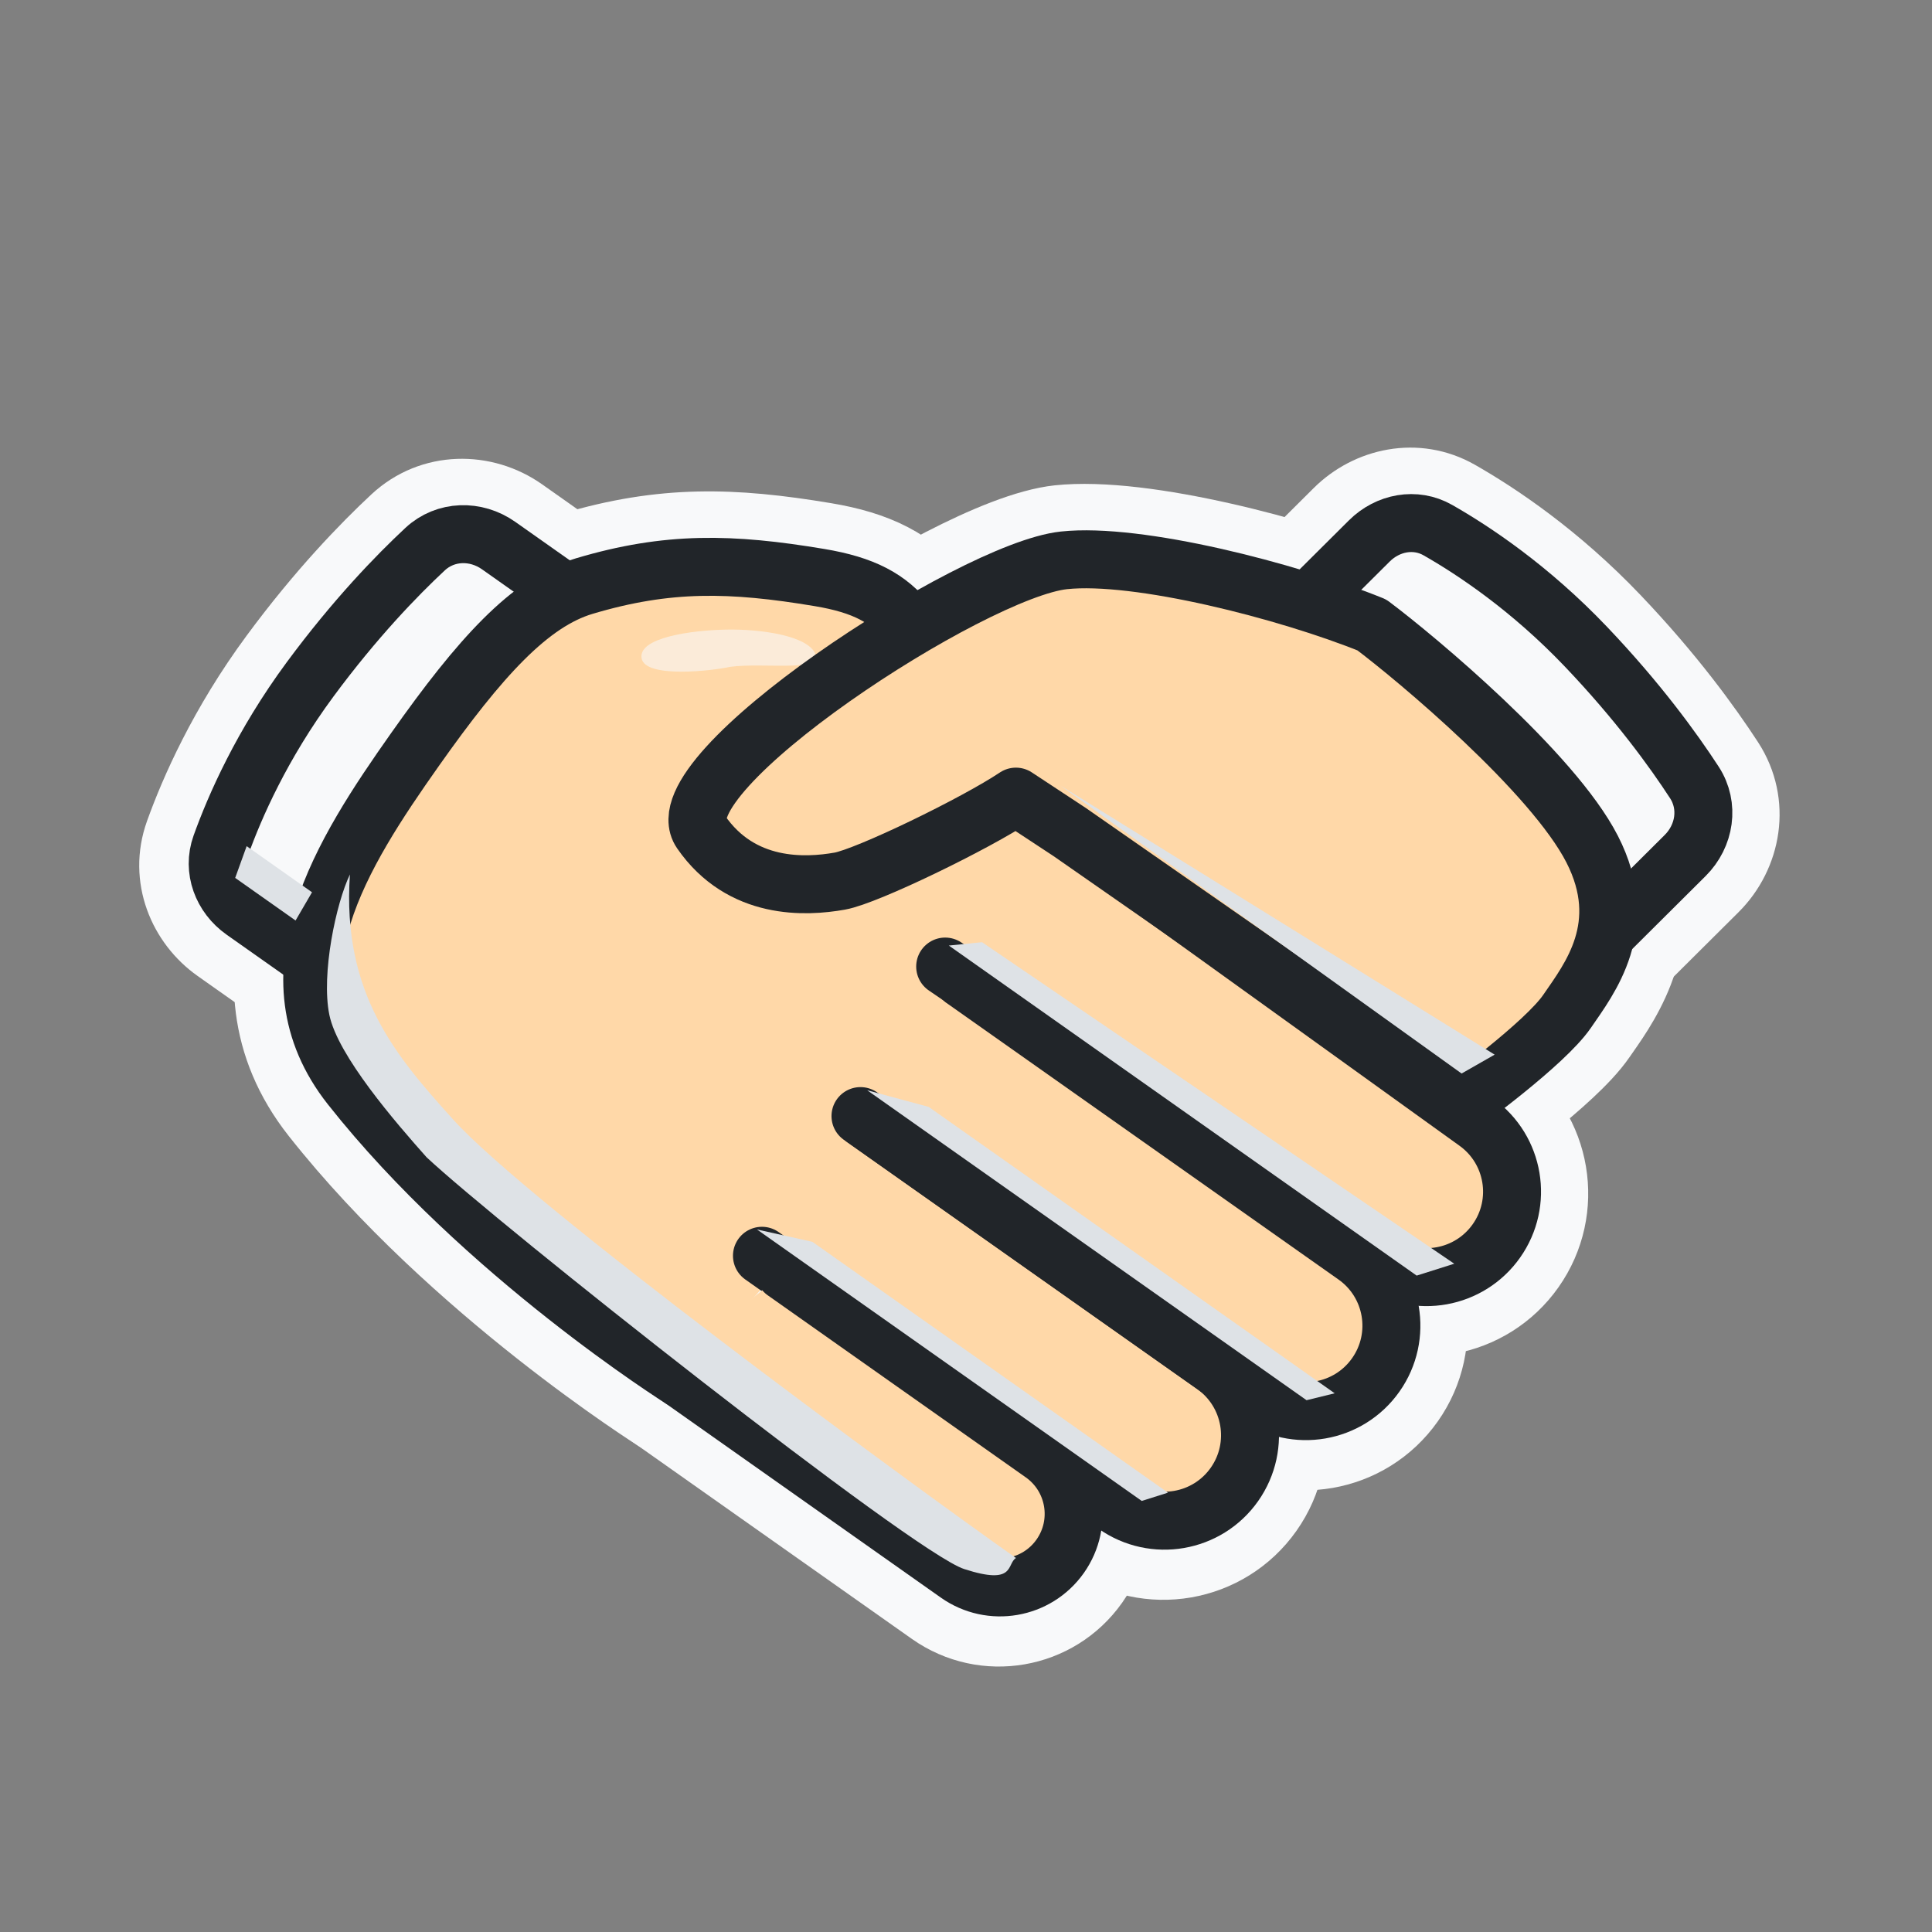 <svg width="60" height="60" viewBox="0 0 60 60" fill="none" xmlns="http://www.w3.org/2000/svg">
<rect x="0" y="0" width="60" height="60" fill="#808080" stroke="none"/>
<g clip-path="url(#clip0_50_10914)">
<path d="M19.389 19.843C19.658 19.486 19.77 19.036 19.701 18.595C19.632 18.154 19.387 17.759 19.022 17.502L16.403 15.654C15.127 14.754 13.307 14.728 12.043 15.904C11.107 16.777 9.732 18.195 8.268 20.179C6.652 22.367 5.743 24.439 5.271 25.754C4.717 27.3 5.387 28.863 6.571 29.698L8.788 31.262C9.516 31.776 10.521 31.618 11.057 30.906L19.389 19.843ZM14.501 18.351L15.729 19.217L9.383 27.643L8.474 27.002C8.409 26.956 8.388 26.914 8.381 26.895C8.378 26.885 8.377 26.877 8.377 26.873C8.377 26.871 8.377 26.87 8.377 26.869L8.378 26.869L8.378 26.868C8.769 25.776 9.543 24.008 10.922 22.139C12.248 20.343 13.482 19.075 14.293 18.319C14.303 18.31 14.321 18.299 14.352 18.298C14.381 18.296 14.434 18.303 14.501 18.351Z" fill="#F8F9FA" stroke="#F8F9FA" stroke-width="1.5" stroke-linecap="round" stroke-linejoin="round"/>
<path d="M48.821 30.015C49.126 30.341 49.55 30.53 49.997 30.538C50.443 30.546 50.874 30.373 51.19 30.058L53.463 27.797C54.571 26.696 54.91 24.908 53.97 23.46C53.272 22.387 52.112 20.788 50.411 19.003C48.535 17.034 46.651 15.78 45.438 15.088C44.011 14.275 42.356 14.665 41.328 15.688L39.405 17.601C38.773 18.229 38.755 19.246 39.364 19.897L48.821 30.015ZM51.136 25.458L50.07 26.518L42.867 18.812L43.656 18.027C43.712 17.971 43.757 17.958 43.776 17.955C43.787 17.953 43.795 17.953 43.799 17.954C43.801 17.954 43.802 17.955 43.803 17.955L43.803 17.955L43.804 17.956C44.812 18.53 46.42 19.597 48.022 21.279C49.562 22.895 50.599 24.329 51.203 25.258C51.21 25.27 51.218 25.29 51.214 25.32C51.21 25.349 51.194 25.4 51.136 25.458Z" fill="#F8F9FA" stroke="#F8F9FA" stroke-width="1.5" stroke-linecap="round" stroke-linejoin="round"/>
<path d="M22.004 41.489L22.005 41.49C22.005 41.49 22.005 41.49 22.005 41.49M22.004 41.489L22.006 41.49L22.005 41.49L22.005 41.49M22.004 41.489L21.996 41.484L21.993 41.482L21.949 41.454C21.948 41.454 21.948 41.453 21.948 41.453M22.004 41.489L21.948 41.453M22.005 41.49C22.006 41.49 22.006 41.49 22.007 41.491C22.776 41.976 23.009 42.994 22.524 43.765C22.039 44.536 21.02 44.769 20.249 44.284L20.248 44.283L20.247 44.282M22.005 41.49L20.247 44.282M20.247 44.282L20.242 44.279L20.24 44.278L20.225 44.269L20.223 44.267L20.166 44.231L20.165 44.23C20.114 44.197 20.041 44.15 19.948 44.089C19.762 43.966 19.494 43.788 19.162 43.557C18.498 43.097 17.573 42.431 16.515 41.596C14.411 39.936 11.732 37.572 9.557 34.816C7.785 32.571 7.74 30.153 8.416 27.984C9.06 25.917 10.389 23.966 11.499 22.393C12.527 20.935 13.487 19.696 14.441 18.744C15.397 17.791 16.435 17.037 17.64 16.677C20.553 15.808 22.798 15.883 25.686 16.366C27.313 16.637 28.54 17.192 29.488 18.414C30.235 19.377 30.745 20.704 31.315 22.189C31.327 22.218 31.338 22.247 31.349 22.276C31.349 22.276 31.349 22.276 31.349 22.276L31.423 22.469C31.424 22.471 31.426 22.472 31.427 22.474L31.426 22.475L31.427 22.474C31.468 22.525 31.544 22.607 31.668 22.722C31.92 22.955 32.278 23.237 32.742 23.578C33.056 23.81 33.415 24.064 33.802 24.34L33.808 24.344C34.503 24.838 35.285 25.394 36.012 25.96C36.731 26.52 36.861 27.556 36.301 28.276C35.741 28.995 34.705 29.124 33.985 28.564L34.446 27.972L33.985 28.564C33.31 28.038 32.624 27.551 31.95 27.072L31.949 27.072L31.946 27.07C31.552 26.79 31.161 26.512 30.786 26.236C30.299 25.877 29.82 25.508 29.429 25.146C29.082 24.825 28.607 24.339 28.371 23.725C28.371 23.725 28.371 23.725 28.371 23.725L28.368 23.719L28.368 23.719C27.654 21.864 27.308 20.987 26.881 20.437C26.722 20.232 26.557 20.085 26.322 19.962C26.073 19.833 25.714 19.716 25.143 19.62C22.56 19.189 20.858 19.16 18.584 19.839C18.1 19.984 17.519 20.335 16.771 21.081C16.022 21.828 15.194 22.88 14.195 24.295C13.059 25.906 12.035 27.463 11.566 28.966C11.13 30.366 11.208 31.581 12.148 32.772C14.098 35.244 16.557 37.426 18.559 39.005C19.554 39.791 20.423 40.417 21.041 40.845C21.35 41.059 21.595 41.223 21.761 41.332C21.844 41.386 21.907 41.427 21.948 41.453M20.247 44.282L21.948 41.453" fill="#F8F9FA" stroke="#F8F9FA" stroke-width="1.5" stroke-linecap="round" stroke-linejoin="round"/>
<path d="M36.711 43.808C37.164 44.128 37.272 44.755 36.953 45.208C36.633 45.661 36.006 45.77 35.552 45.45L24.579 37.708C23.835 37.183 22.805 37.361 22.28 38.105C21.754 38.85 21.932 39.879 22.677 40.405L33.65 48.146C35.593 49.517 38.278 49.053 39.649 47.11C41.02 45.168 40.556 42.482 38.613 41.111L27.64 33.37C26.895 32.844 25.866 33.022 25.34 33.767C24.815 34.511 24.993 35.541 25.738 36.066L36.711 43.808Z" fill="#F8F9FA" stroke="#F8F9FA" stroke-width="1.5" stroke-linecap="round" stroke-linejoin="round"/>
<path d="M31.389 46.551C31.676 46.753 31.744 47.15 31.542 47.437C31.339 47.724 30.943 47.792 30.656 47.59L21.656 41.24C20.912 40.715 19.882 40.893 19.357 41.638C18.831 42.382 19.009 43.412 19.754 43.937L28.753 50.286C30.53 51.539 32.985 51.115 34.238 49.339C35.491 47.563 35.067 45.107 33.291 43.854L25.276 38.2C24.532 37.674 23.502 37.852 22.977 38.597C22.451 39.341 22.629 40.371 23.374 40.896L31.389 46.551Z" fill="#F8F9FA" stroke="#F8F9FA" stroke-width="1.5" stroke-linecap="round" stroke-linejoin="round"/>
<path d="M44.855 36.25C45.303 36.572 45.407 37.194 45.09 37.644C44.773 38.093 44.156 38.204 43.703 37.895L30.248 28.712C29.496 28.198 28.469 28.392 27.955 29.145C27.442 29.897 27.635 30.924 28.388 31.438L41.842 40.62C43.784 41.946 46.431 41.468 47.786 39.547C49.147 37.617 48.7 34.951 46.783 33.571L30.912 22.149C30.172 21.617 29.141 21.785 28.609 22.524C28.076 23.264 28.244 24.295 28.984 24.827L44.855 36.25Z" fill="#F8F9FA" stroke="#F8F9FA" stroke-width="1.5" stroke-linecap="round" stroke-linejoin="round"/>
<path d="M41.101 40.407C41.554 40.727 41.663 41.354 41.343 41.808C41.023 42.261 40.396 42.369 39.942 42.049L27.767 33.459C27.022 32.934 25.993 33.112 25.467 33.856C24.942 34.601 25.12 35.631 25.864 36.156L38.04 44.746C39.983 46.116 42.669 45.653 44.039 43.71C45.41 41.767 44.946 39.081 43.003 37.711L30.828 29.121C30.083 28.596 29.054 28.773 28.528 29.518C28.003 30.263 28.181 31.292 28.925 31.817L41.101 40.407Z" fill="#F8F9FA" stroke="#F8F9FA" stroke-width="1.5" stroke-linecap="round" stroke-linejoin="round"/>
<mask id="path-8-outside-1_50_10914" maskUnits="userSpaceOnUse" x="17.836" y="13.213" width="35.855" height="24.993" fill="black">
<rect fill="white" x="17.836" y="13.213" width="35.855" height="24.993"/>
<path fill-rule="evenodd" clip-rule="evenodd" d="M37.865 17.096C39.682 17.505 41.547 18.081 42.907 18.631C42.98 18.661 43.048 18.699 43.11 18.746C43.831 19.287 45.262 20.454 46.672 21.791C48.055 23.103 49.523 24.676 50.211 26.017C50.935 27.429 50.925 28.681 50.598 29.729C50.322 30.616 49.817 31.34 49.487 31.813C49.447 31.87 49.41 31.924 49.376 31.974C49.144 32.312 48.791 32.674 48.441 33.002C48.078 33.34 47.67 33.685 47.293 33.99C46.914 34.297 46.558 34.571 46.297 34.768C46.167 34.866 46.06 34.946 45.985 35.001C45.947 35.029 45.918 35.05 45.898 35.065L45.874 35.082L45.868 35.087L45.866 35.088L45.865 35.089L45.865 35.089C45.865 35.089 45.865 35.089 45.337 34.36L45.865 35.089C45.555 35.313 45.137 35.317 44.823 35.098L32.681 26.642L31.503 25.867C30.818 26.275 29.893 26.758 29.022 27.177C28.458 27.449 27.901 27.702 27.425 27.898C26.978 28.083 26.523 28.252 26.202 28.308C25.072 28.509 22.571 28.688 20.996 26.406C20.583 25.807 20.714 25.137 20.917 24.667C21.124 24.186 21.486 23.704 21.9 23.248C22.737 22.326 23.977 21.313 25.309 20.375C26.648 19.431 28.12 18.535 29.449 17.851C30.738 17.188 32.012 16.661 32.911 16.565C34.215 16.425 36.075 16.693 37.865 17.096ZM45.319 33.251C45.555 33.072 45.85 32.843 46.16 32.592C46.52 32.3 46.892 31.985 47.212 31.686C47.544 31.376 47.776 31.124 47.891 30.957C47.93 30.899 47.97 30.841 48.011 30.783C48.349 30.293 48.691 29.799 48.88 29.193C49.074 28.571 49.107 27.808 48.609 26.838C48.076 25.798 46.818 24.41 45.433 23.097C44.135 21.866 42.819 20.786 42.123 20.256C40.875 19.761 39.157 19.232 37.47 18.852C35.706 18.455 34.092 18.249 33.103 18.354C32.569 18.412 31.561 18.789 30.272 19.452C29.023 20.094 27.622 20.947 26.345 21.846C25.061 22.751 23.942 23.677 23.232 24.458C22.872 24.855 22.662 25.166 22.57 25.38C22.554 25.416 22.544 25.445 22.537 25.467C23.473 26.735 24.922 26.707 25.887 26.536C25.99 26.518 26.275 26.426 26.738 26.234C27.174 26.055 27.698 25.817 28.241 25.556C29.339 25.026 30.448 24.43 31.015 24.051C31.316 23.849 31.708 23.847 32.01 24.046L33.68 25.145C33.686 25.149 33.693 25.153 33.699 25.158L45.319 33.251ZM22.525 25.521C22.524 25.521 22.524 25.518 22.526 25.511C22.526 25.517 22.525 25.521 22.525 25.521Z"/>
</mask>
<path fill-rule="evenodd" clip-rule="evenodd" d="M37.865 17.096C39.682 17.505 41.547 18.081 42.907 18.631C42.98 18.661 43.048 18.699 43.11 18.746C43.831 19.287 45.262 20.454 46.672 21.791C48.055 23.103 49.523 24.676 50.211 26.017C50.935 27.429 50.925 28.681 50.598 29.729C50.322 30.616 49.817 31.34 49.487 31.813C49.447 31.87 49.41 31.924 49.376 31.974C49.144 32.312 48.791 32.674 48.441 33.002C48.078 33.34 47.67 33.685 47.293 33.99C46.914 34.297 46.558 34.571 46.297 34.768C46.167 34.866 46.06 34.946 45.985 35.001C45.947 35.029 45.918 35.05 45.898 35.065L45.874 35.082L45.868 35.087L45.866 35.088L45.865 35.089L45.865 35.089C45.865 35.089 45.865 35.089 45.337 34.36L45.865 35.089C45.555 35.313 45.137 35.317 44.823 35.098L32.681 26.642L31.503 25.867C30.818 26.275 29.893 26.758 29.022 27.177C28.458 27.449 27.901 27.702 27.425 27.898C26.978 28.083 26.523 28.252 26.202 28.308C25.072 28.509 22.571 28.688 20.996 26.406C20.583 25.807 20.714 25.137 20.917 24.667C21.124 24.186 21.486 23.704 21.9 23.248C22.737 22.326 23.977 21.313 25.309 20.375C26.648 19.431 28.12 18.535 29.449 17.851C30.738 17.188 32.012 16.661 32.911 16.565C34.215 16.425 36.075 16.693 37.865 17.096ZM45.319 33.251C45.555 33.072 45.85 32.843 46.16 32.592C46.52 32.3 46.892 31.985 47.212 31.686C47.544 31.376 47.776 31.124 47.891 30.957C47.93 30.899 47.97 30.841 48.011 30.783C48.349 30.293 48.691 29.799 48.88 29.193C49.074 28.571 49.107 27.808 48.609 26.838C48.076 25.798 46.818 24.41 45.433 23.097C44.135 21.866 42.819 20.786 42.123 20.256C40.875 19.761 39.157 19.232 37.47 18.852C35.706 18.455 34.092 18.249 33.103 18.354C32.569 18.412 31.561 18.789 30.272 19.452C29.023 20.094 27.622 20.947 26.345 21.846C25.061 22.751 23.942 23.677 23.232 24.458C22.872 24.855 22.662 25.166 22.57 25.38C22.554 25.416 22.544 25.445 22.537 25.467C23.473 26.735 24.922 26.707 25.887 26.536C25.99 26.518 26.275 26.426 26.738 26.234C27.174 26.055 27.698 25.817 28.241 25.556C29.339 25.026 30.448 24.43 31.015 24.051C31.316 23.849 31.708 23.847 32.01 24.046L33.68 25.145C33.686 25.149 33.693 25.153 33.699 25.158L45.319 33.251ZM22.525 25.521C22.524 25.521 22.524 25.518 22.526 25.511C22.526 25.517 22.525 25.521 22.525 25.521Z" fill="#F8F9FA"/>
<path d="M42.907 18.631L43.47 17.241L43.47 17.241L42.907 18.631ZM37.865 17.096L38.194 15.632L38.194 15.632L37.865 17.096ZM43.11 18.746L44.01 17.546L44.01 17.546L43.11 18.746ZM46.672 21.791L47.704 20.703L47.704 20.703L46.672 21.791ZM50.211 26.017L51.546 25.333L51.546 25.333L50.211 26.017ZM50.598 29.729L52.03 30.176L52.03 30.176L50.598 29.729ZM49.487 31.813L48.257 30.955L48.257 30.955L49.487 31.813ZM49.376 31.974L48.138 31.127L48.138 31.127L49.376 31.974ZM48.441 33.002L47.417 31.905L47.417 31.905L48.441 33.002ZM47.293 33.99L46.348 32.825L46.348 32.825L47.293 33.99ZM46.297 34.768L47.201 35.965L47.201 35.965L46.297 34.768ZM45.985 35.001L45.095 33.794L45.095 33.794L45.985 35.001ZM45.898 35.065L46.781 36.278L46.782 36.277L45.898 35.065ZM45.874 35.082L46.756 36.296L46.758 36.295L45.874 35.082ZM45.868 35.087L46.748 36.302L46.749 36.301L45.868 35.087ZM45.866 35.088L44.986 33.873L44.985 33.874L45.866 35.088ZM45.865 35.089L46.74 36.307L46.746 36.303L45.865 35.089ZM45.865 35.089L44.991 33.87L44.984 33.875L45.865 35.089ZM46.553 33.48C46.067 32.809 45.129 32.659 44.458 33.145C43.787 33.63 43.637 34.568 44.122 35.239L46.553 33.48ZM45.865 35.089L46.745 36.304C47.416 35.818 47.566 34.881 47.08 34.209L45.865 35.089ZM44.823 35.098L43.966 36.329L43.966 36.329L44.823 35.098ZM32.681 26.642L33.538 25.411C33.527 25.403 33.516 25.396 33.505 25.389L32.681 26.642ZM31.503 25.867L32.328 24.614C31.848 24.299 31.231 24.285 30.737 24.578L31.503 25.867ZM29.022 27.177L28.371 25.826L28.371 25.826L29.022 27.177ZM27.425 27.898L27.997 29.285L27.997 29.285L27.425 27.898ZM26.202 28.308L25.94 26.832L25.94 26.832L26.202 28.308ZM20.996 26.406L19.761 27.258L19.761 27.258L20.996 26.406ZM20.917 24.667L19.54 24.073L19.54 24.073L20.917 24.667ZM21.9 23.248L23.01 24.257L23.01 24.257L21.9 23.248ZM25.309 20.375L24.445 19.149L24.445 19.149L25.309 20.375ZM29.449 17.851L30.135 19.185L30.135 19.185L29.449 17.851ZM32.911 16.565L32.752 15.073L32.752 15.073L32.911 16.565ZM46.16 32.592L47.104 33.757L47.104 33.757L46.16 32.592ZM45.319 33.251L44.462 34.481C44.996 34.853 45.709 34.839 46.228 34.444L45.319 33.251ZM47.212 31.686L48.236 32.782L48.236 32.782L47.212 31.686ZM47.891 30.957L46.653 30.11L46.653 30.11L47.891 30.957ZM48.011 30.783L49.244 31.636L49.244 31.636L48.011 30.783ZM48.88 29.193L50.312 29.64L50.312 29.64L48.88 29.193ZM48.609 26.838L47.275 27.523L47.275 27.523L48.609 26.838ZM45.433 23.097L46.465 22.009L46.465 22.009L45.433 23.097ZM42.123 20.256L43.032 19.063C42.923 18.98 42.804 18.913 42.677 18.862L42.123 20.256ZM37.47 18.852L37.141 20.315L37.141 20.315L37.47 18.852ZM33.103 18.354L33.263 19.846L33.263 19.846L33.103 18.354ZM30.272 19.452L30.959 20.785L30.272 19.452ZM26.345 21.846L25.481 20.62L25.481 20.62L26.345 21.846ZM23.232 24.458L22.122 23.45L22.122 23.45L23.232 24.458ZM22.57 25.38L23.947 25.974L23.947 25.974L22.57 25.38ZM22.537 25.467L21.106 25.017C20.962 25.474 21.046 25.972 21.33 26.357L22.537 25.467ZM25.887 26.536L26.149 28.013L26.149 28.013L25.887 26.536ZM26.738 26.234L27.311 27.621L27.311 27.621L26.738 26.234ZM28.241 25.556L28.892 26.907L28.892 26.907L28.241 25.556ZM31.015 24.051L30.18 22.805L30.18 22.805L31.015 24.051ZM32.01 24.046L31.186 25.299L31.186 25.299L32.01 24.046ZM33.68 25.145L32.855 26.398L32.855 26.398L33.68 25.145ZM33.699 25.158L32.842 26.389L32.842 26.389L33.699 25.158ZM22.526 25.511L24.026 25.495C24.017 24.716 23.415 24.074 22.639 24.015C21.862 23.957 21.17 24.502 21.045 25.27L22.526 25.511ZM43.47 17.241C42.023 16.656 40.079 16.056 38.194 15.632L37.536 18.559C39.286 18.953 41.072 19.507 42.345 20.022L43.47 17.241ZM44.01 17.546C43.844 17.421 43.662 17.319 43.47 17.241L42.345 20.022C42.297 20.003 42.251 19.977 42.21 19.946L44.01 17.546ZM47.704 20.703C46.252 19.325 44.776 18.121 44.01 17.546L42.21 19.946C42.885 20.453 44.273 21.583 45.64 22.879L47.704 20.703ZM51.546 25.333C50.73 23.741 49.088 22.015 47.704 20.703L45.64 22.879C47.023 24.192 48.317 25.611 48.877 26.702L51.546 25.333ZM52.03 30.176C52.467 28.773 52.459 27.114 51.546 25.333L48.877 26.702C49.411 27.745 49.383 28.589 49.166 29.283L52.03 30.176ZM50.718 32.671C51.042 32.206 51.676 31.31 52.03 30.176L49.166 29.283C48.967 29.922 48.592 30.474 48.257 30.955L50.718 32.671ZM50.613 32.822C50.643 32.778 50.677 32.729 50.718 32.671L48.257 30.955C48.218 31.012 48.176 31.071 48.138 31.127L50.613 32.822ZM49.464 34.098C49.831 33.755 50.285 33.301 50.613 32.822L48.138 31.127C48.004 31.322 47.752 31.593 47.417 31.905L49.464 34.098ZM48.237 35.156C48.629 34.838 49.067 34.469 49.464 34.098L47.417 31.905C47.09 32.211 46.711 32.531 46.348 32.825L48.237 35.156ZM47.201 35.965C47.471 35.761 47.841 35.477 48.237 35.156L46.348 32.825C45.986 33.118 45.645 33.381 45.394 33.571L47.201 35.965ZM46.875 36.209C46.954 36.15 47.066 36.067 47.201 35.965L45.394 33.571C45.268 33.665 45.166 33.742 45.095 33.794L46.875 36.209ZM46.782 36.277C46.804 36.261 46.836 36.238 46.875 36.208L45.095 33.794C45.059 33.82 45.032 33.84 45.013 33.854L46.782 36.277ZM46.758 36.295L46.781 36.278L45.014 33.853L44.991 33.87L46.758 36.295ZM46.749 36.301L46.756 36.296L44.992 33.869L44.986 33.873L46.749 36.301ZM46.746 36.303L46.748 36.302L44.988 33.872L44.986 33.873L46.746 36.303ZM46.746 36.303L46.747 36.302L44.985 33.874L44.984 33.875L46.746 36.303ZM46.74 36.307L46.74 36.307L44.991 33.87L44.991 33.87L46.74 36.307ZM44.122 35.239C44.386 35.604 44.518 35.786 44.584 35.877C44.617 35.923 44.634 35.946 44.643 35.959C44.647 35.964 44.651 35.969 44.654 35.974C44.655 35.975 44.657 35.977 44.658 35.98C44.66 35.981 44.664 35.988 44.67 35.995C44.673 35.999 44.679 36.007 44.687 36.017C44.692 36.023 44.71 36.046 44.735 36.075C44.748 36.09 44.773 36.118 44.807 36.152C44.833 36.177 44.911 36.255 45.028 36.334C45.123 36.397 45.444 36.603 45.912 36.588C46.427 36.572 46.77 36.285 46.747 36.303L44.984 33.875C44.96 33.892 45.304 33.606 45.819 33.59C46.286 33.575 46.608 33.781 46.702 33.844C46.819 33.923 46.898 34 46.923 34.026C46.958 34.06 46.983 34.088 46.995 34.102C47.02 34.131 47.039 34.155 47.044 34.161C47.051 34.171 47.057 34.178 47.06 34.182C47.066 34.19 47.07 34.195 47.071 34.197C47.073 34.199 47.074 34.201 47.075 34.201C47.076 34.203 47.075 34.203 47.071 34.197C47.063 34.186 47.047 34.164 47.014 34.118C46.948 34.027 46.816 33.845 46.553 33.48L44.122 35.239ZM47.08 34.209L46.553 33.48L44.122 35.239L44.65 35.968L47.08 34.209ZM43.966 36.329C44.803 36.913 45.918 36.902 46.745 36.304L44.986 33.874C45.192 33.724 45.471 33.722 45.68 33.867L43.966 36.329ZM31.823 27.873L43.966 36.329L45.68 33.867L33.538 25.411L31.823 27.873ZM30.679 27.121L31.856 27.895L33.505 25.389L32.328 24.614L30.679 27.121ZM29.673 28.529C30.567 28.098 31.534 27.594 32.27 27.157L30.737 24.578C30.102 24.956 29.219 25.418 28.371 25.826L29.673 28.529ZM27.997 29.285C28.507 29.074 29.092 28.809 29.673 28.529L28.371 25.826C27.825 26.089 27.295 26.329 26.853 26.512L27.997 29.285ZM26.463 29.785C26.966 29.697 27.561 29.465 27.997 29.285L26.853 26.512C26.394 26.701 26.079 26.807 25.94 26.832L26.463 29.785ZM19.761 27.258C21.873 30.318 25.221 30.006 26.463 29.785L25.94 26.832C24.923 27.012 23.268 27.058 22.231 25.554L19.761 27.258ZM19.54 24.073C19.253 24.739 18.916 26.032 19.761 27.258L22.231 25.554C22.225 25.545 22.226 25.544 22.227 25.548C22.227 25.55 22.225 25.543 22.225 25.521C22.226 25.468 22.244 25.378 22.294 25.261L19.54 24.073ZM20.789 22.239C20.33 22.745 19.843 23.371 19.54 24.073L22.294 25.261C22.406 25.002 22.641 24.663 23.01 24.257L20.789 22.239ZM24.445 19.149C23.074 20.115 21.733 21.2 20.789 22.239L23.01 24.257C23.741 23.451 24.88 22.512 26.173 21.601L24.445 19.149ZM28.763 16.517C27.367 17.235 25.836 18.169 24.445 19.149L26.173 21.601C27.46 20.694 28.873 19.834 30.135 19.185L28.763 16.517ZM32.752 15.073C31.548 15.202 30.054 15.853 28.763 16.517L30.135 19.185C31.422 18.523 32.476 18.12 33.071 18.056L32.752 15.073ZM38.194 15.632C36.382 15.225 34.317 14.906 32.752 15.073L33.071 18.056C34.113 17.945 35.768 18.161 37.536 18.559L38.194 15.632ZM45.215 31.426C44.92 31.665 44.638 31.884 44.411 32.057L46.228 34.444C46.472 34.259 46.779 34.02 47.104 33.757L45.215 31.426ZM46.189 30.589C45.904 30.855 45.561 31.147 45.215 31.426L47.104 33.757C47.478 33.454 47.88 33.114 48.236 32.782L46.189 30.589ZM46.653 30.11C46.655 30.107 46.623 30.151 46.534 30.247C46.45 30.338 46.335 30.452 46.189 30.589L48.236 32.782C48.583 32.458 48.916 32.114 49.128 31.805L46.653 30.11ZM46.777 29.93C46.737 29.988 46.695 30.048 46.653 30.11L49.128 31.805C49.166 31.75 49.204 31.694 49.244 31.636L46.777 29.93ZM47.448 28.747C47.337 29.1 47.133 29.415 46.777 29.93L49.244 31.636C49.565 31.171 50.044 30.497 50.312 29.64L47.448 28.747ZM47.275 27.523C47.442 27.849 47.495 28.09 47.508 28.26C47.521 28.429 47.498 28.584 47.448 28.747L50.312 29.64C50.617 28.662 50.63 27.492 49.944 26.154L47.275 27.523ZM44.401 24.185C45.787 25.5 46.87 26.734 47.275 27.523L49.944 26.154C49.282 24.862 47.849 23.32 46.465 22.009L44.401 24.185ZM41.215 21.45C41.87 21.949 43.145 22.994 44.401 24.185L46.465 22.009C45.126 20.738 43.768 19.623 43.032 19.063L41.215 21.45ZM37.141 20.315C38.761 20.68 40.403 21.187 41.57 21.65L42.677 18.862C41.347 18.334 39.553 17.783 37.799 17.388L37.141 20.315ZM33.263 19.846C33.99 19.768 35.397 19.923 37.141 20.315L37.799 17.388C36.014 16.987 34.195 16.729 32.943 16.863L33.263 19.846ZM30.959 20.785C31.567 20.472 32.091 20.236 32.508 20.076C32.952 19.906 33.192 19.853 33.263 19.846L32.943 16.863C32.48 16.913 31.949 17.077 31.433 17.276C30.891 17.484 30.266 17.768 29.586 18.118L30.959 20.785ZM27.209 23.073C28.434 22.209 29.776 21.394 30.959 20.785L29.586 18.118C28.271 18.795 26.81 19.684 25.481 20.62L27.209 23.073ZM24.342 25.467C24.946 24.802 25.964 23.95 27.209 23.073L25.481 20.62C24.158 21.553 22.938 22.551 22.122 23.45L24.342 25.467ZM23.947 25.974C23.939 25.992 23.954 25.954 24.025 25.854C24.092 25.759 24.195 25.63 24.342 25.467L22.122 23.45C21.717 23.895 21.381 24.349 21.193 24.785L23.947 25.974ZM23.968 25.917C23.957 25.95 23.949 25.97 23.947 25.974L21.193 24.785C21.159 24.863 21.13 24.939 21.106 25.017L23.968 25.917ZM25.626 25.059C24.787 25.208 24.141 25.114 23.744 24.576L21.33 26.357C22.804 28.355 25.057 28.207 26.149 28.013L25.626 25.059ZM26.166 24.848C25.954 24.935 25.794 24.995 25.685 25.033C25.631 25.052 25.595 25.063 25.575 25.069C25.547 25.078 25.571 25.069 25.626 25.059L26.149 28.013C26.435 27.962 26.863 27.805 27.311 27.621L26.166 24.848ZM27.59 24.204C27.064 24.457 26.567 24.682 26.166 24.848L27.311 27.621C27.78 27.427 28.332 27.177 28.892 26.907L27.59 24.204ZM30.18 22.805C29.705 23.123 28.674 23.682 27.59 24.204L28.892 26.907C30.004 26.371 31.192 25.738 31.85 25.297L30.18 22.805ZM32.835 22.793C32.028 22.262 30.982 22.267 30.18 22.805L31.85 25.297C31.649 25.431 31.388 25.432 31.186 25.299L32.835 22.793ZM34.504 23.891L32.835 22.793L31.186 25.299L32.855 26.398L34.504 23.891ZM34.557 23.927C34.539 23.915 34.522 23.903 34.504 23.891L32.855 26.398C32.851 26.395 32.847 26.392 32.842 26.389L34.557 23.927ZM46.177 32.02L34.557 23.927L32.842 26.389L44.462 34.481L46.177 32.02ZM21.789 24.214C22.013 24.088 22.34 23.982 22.726 24.035C23.107 24.086 23.382 24.269 23.55 24.426C23.835 24.692 23.93 24.993 23.949 25.051C24.01 25.235 24.019 25.388 24.021 25.411C24.028 25.508 24.023 25.583 24.022 25.606C24.018 25.672 24.011 25.724 24.006 25.752L21.045 25.27C21.039 25.305 21.031 25.362 21.027 25.431C21.026 25.456 21.021 25.532 21.029 25.63C21.03 25.654 21.04 25.807 21.1 25.99C21.119 26.049 21.215 26.349 21.5 26.616C21.668 26.773 21.943 26.956 22.323 27.007C22.71 27.06 23.037 26.954 23.26 26.828L21.789 24.214ZM21.026 25.527C21.025 25.486 21.026 25.431 21.033 25.366C21.036 25.338 21.042 25.282 21.057 25.211C21.064 25.181 21.08 25.107 21.112 25.016C21.128 24.974 21.161 24.884 21.221 24.779C21.251 24.726 21.302 24.644 21.378 24.555C21.448 24.471 21.582 24.33 21.789 24.214L23.26 26.828C23.631 26.619 23.798 26.316 23.829 26.262C23.889 26.157 23.922 26.068 23.938 26.025C23.97 25.934 23.986 25.86 23.993 25.829C24.008 25.758 24.015 25.7 24.018 25.67C24.025 25.602 24.026 25.542 24.026 25.495L21.026 25.527Z" fill="#F8F9FA" mask="url(#path-8-outside-1_50_10914)"/>
<path d="M6.859 26.253C7.291 25.049 8.132 23.129 9.629 21.101C11.025 19.211 12.329 17.867 13.203 17.053C13.836 16.464 14.78 16.445 15.486 16.944L18.106 18.792L9.773 29.855L7.557 28.292C6.898 27.827 6.587 27.012 6.859 26.253Z" fill="#F8F9FA" stroke="#212529" stroke-width="1.8" stroke-linecap="round" stroke-linejoin="round"/>
<path d="M44.655 16.464C45.766 17.097 47.512 18.257 49.251 20.082C50.872 21.783 51.97 23.3 52.621 24.301C53.092 25.026 52.947 25.959 52.334 26.569L50.061 28.83L40.603 18.712L42.526 16.799C43.098 16.23 43.955 16.064 44.655 16.464Z" fill="#F8F9FA" stroke="#212529" stroke-width="1.8" stroke-linecap="round" stroke-linejoin="round"/>
<path fill-rule="evenodd" clip-rule="evenodd" d="M35.033 27.205C32.828 25.488 30.308 24.018 29.945 23.075C28.602 19.586 28.185 18.392 25.449 17.936C22.714 17.479 20.74 17.427 18.146 18.201C16.458 18.705 14.908 20.414 12.881 23.287C10.636 26.47 8.177 30.302 10.887 33.737C15.012 38.964 21.162 42.829 21.162 42.829" fill="#FFD8A8"/>
<path d="M35.033 27.205C32.828 25.488 30.308 24.018 29.945 23.075C28.602 19.586 28.185 18.392 25.449 17.936C22.714 17.479 20.74 17.427 18.146 18.201C16.458 18.705 14.908 20.414 12.881 23.287C10.636 26.47 8.177 30.302 10.887 33.737C15.012 38.964 21.162 42.829 21.162 42.829" stroke="#212529" stroke-width="1.8" stroke-linecap="round" stroke-linejoin="round"/>
<g style="mix-blend-mode:soft-light" opacity="0.6">
<path d="M25.323 20.312C25.091 19.741 23.632 19.533 22.562 19.553C21.468 19.573 19.822 19.8 19.925 20.44C20.029 21.08 22.152 20.828 22.681 20.708C23.714 20.571 25.555 20.883 25.323 20.312Z" fill="#F8F9FA"/>
</g>
<path fill-rule="evenodd" clip-rule="evenodd" d="M26.723 34.661L37.696 42.402C38.894 43.247 39.18 44.904 38.335 46.102V46.102C37.49 47.3 35.834 47.586 34.636 46.741L23.663 38.999" fill="#FFD8A8"/>
<path d="M26.723 34.661L37.696 42.402C38.894 43.247 39.18 44.904 38.335 46.102V46.102C37.49 47.3 35.834 47.586 34.636 46.741L23.663 38.999" stroke="#212529" stroke-width="1.8" stroke-linecap="round" stroke-linejoin="round"/>
<path fill-rule="evenodd" clip-rule="evenodd" d="M24.36 39.49L32.375 45.145C33.406 45.873 33.653 47.299 32.925 48.331V48.331C32.197 49.362 30.771 49.608 29.739 48.881L20.74 42.531" fill="#FFD8A8"/>
<path d="M24.36 39.49L32.375 45.145C33.406 45.873 33.653 47.299 32.925 48.331V48.331C32.197 49.362 30.771 49.608 29.739 48.881L20.74 42.531" stroke="#212529" stroke-width="1.8" stroke-linecap="round" stroke-linejoin="round"/>
<path fill-rule="evenodd" clip-rule="evenodd" d="M29.983 23.431L45.854 34.853C47.036 35.704 47.312 37.348 46.472 38.538V38.538C45.636 39.723 44.004 40.018 42.807 39.2L29.353 30.017" fill="#FFD8A8"/>
<path d="M29.983 23.431L45.854 34.853C47.036 35.704 47.312 37.348 46.472 38.538V38.538C45.636 39.723 44.004 40.018 42.807 39.2L29.353 30.017" stroke="#212529" stroke-width="1.8" stroke-linecap="round" stroke-linejoin="round"/>
<path fill-rule="evenodd" clip-rule="evenodd" d="M29.911 30.411L42.087 39.001C43.285 39.846 43.571 41.502 42.725 42.7V42.7C41.88 43.898 40.224 44.184 39.026 43.339L26.85 34.749" fill="#FFD8A8"/>
<path d="M29.911 30.411L42.087 39.001C43.285 39.846 43.571 41.502 42.725 42.7V42.7C41.88 43.898 40.224 44.184 39.026 43.339L26.85 34.749" stroke="#212529" stroke-width="1.8" stroke-linecap="round" stroke-linejoin="round"/>
<g style="mix-blend-mode:multiply">
<path d="M14.074 34.769C16.415 37.37 28.005 45.883 31.552 48.385C31.252 48.57 31.546 49.248 29.943 48.728C28.339 48.208 15.446 38.001 13.248 35.94C12.301 34.876 10.487 32.786 10.228 31.516C9.969 30.246 10.439 28.044 10.867 27.157C10.614 30.885 12.324 32.825 14.074 34.769Z" fill="#DEE2E6"/>
</g>
<g style="mix-blend-mode:multiply">
<path d="M9.69 27.71L9.179 28.587L7.304 27.264L7.66 26.278L9.69 27.71Z" fill="#DEE2E6"/>
</g>
<g style="mix-blend-mode:multiply">
<path d="M35.458 46.613L36.272 46.356L25.229 38.566L23.508 38.182L35.458 46.613Z" fill="#DEE2E6"/>
</g>
<g style="mix-blend-mode:multiply">
<path d="M40.576 43.485L41.45 43.27L28.842 34.376L26.931 33.859L40.576 43.485Z" fill="#DEE2E6"/>
</g>
<g style="mix-blend-mode:multiply">
<path d="M43.996 39.615L45.163 39.246L30.498 29.261L29.467 29.365L43.996 39.615Z" fill="#DEE2E6"/>
</g>
<path d="M33.042 17.402C35.335 17.156 39.988 18.35 42.604 19.408C43.992 20.449 48.224 23.988 49.445 26.37C50.666 28.752 49.359 30.398 48.667 31.408C47.976 32.417 45.372 34.302 45.372 34.302L33.219 25.839L31.55 24.74C30.307 25.573 26.925 27.215 26.079 27.364C25.021 27.552 23.025 27.654 21.771 25.837C20.517 24.02 30.175 17.708 33.042 17.402Z" fill="#FFD8A8" stroke="#212529" stroke-width="1.8" stroke-linecap="round" stroke-linejoin="round"/>
<g style="mix-blend-mode:multiply">
<path d="M46.418 32.753L32.929 24.395L45.391 33.339L46.418 32.753Z" fill="#DEE2E6"/>
</g>
</g>
<defs>
<clipPath id="clip0_50_10914">
<rect width="60" height="60" fill="white"/>
</clipPath>
</defs>
</svg>

